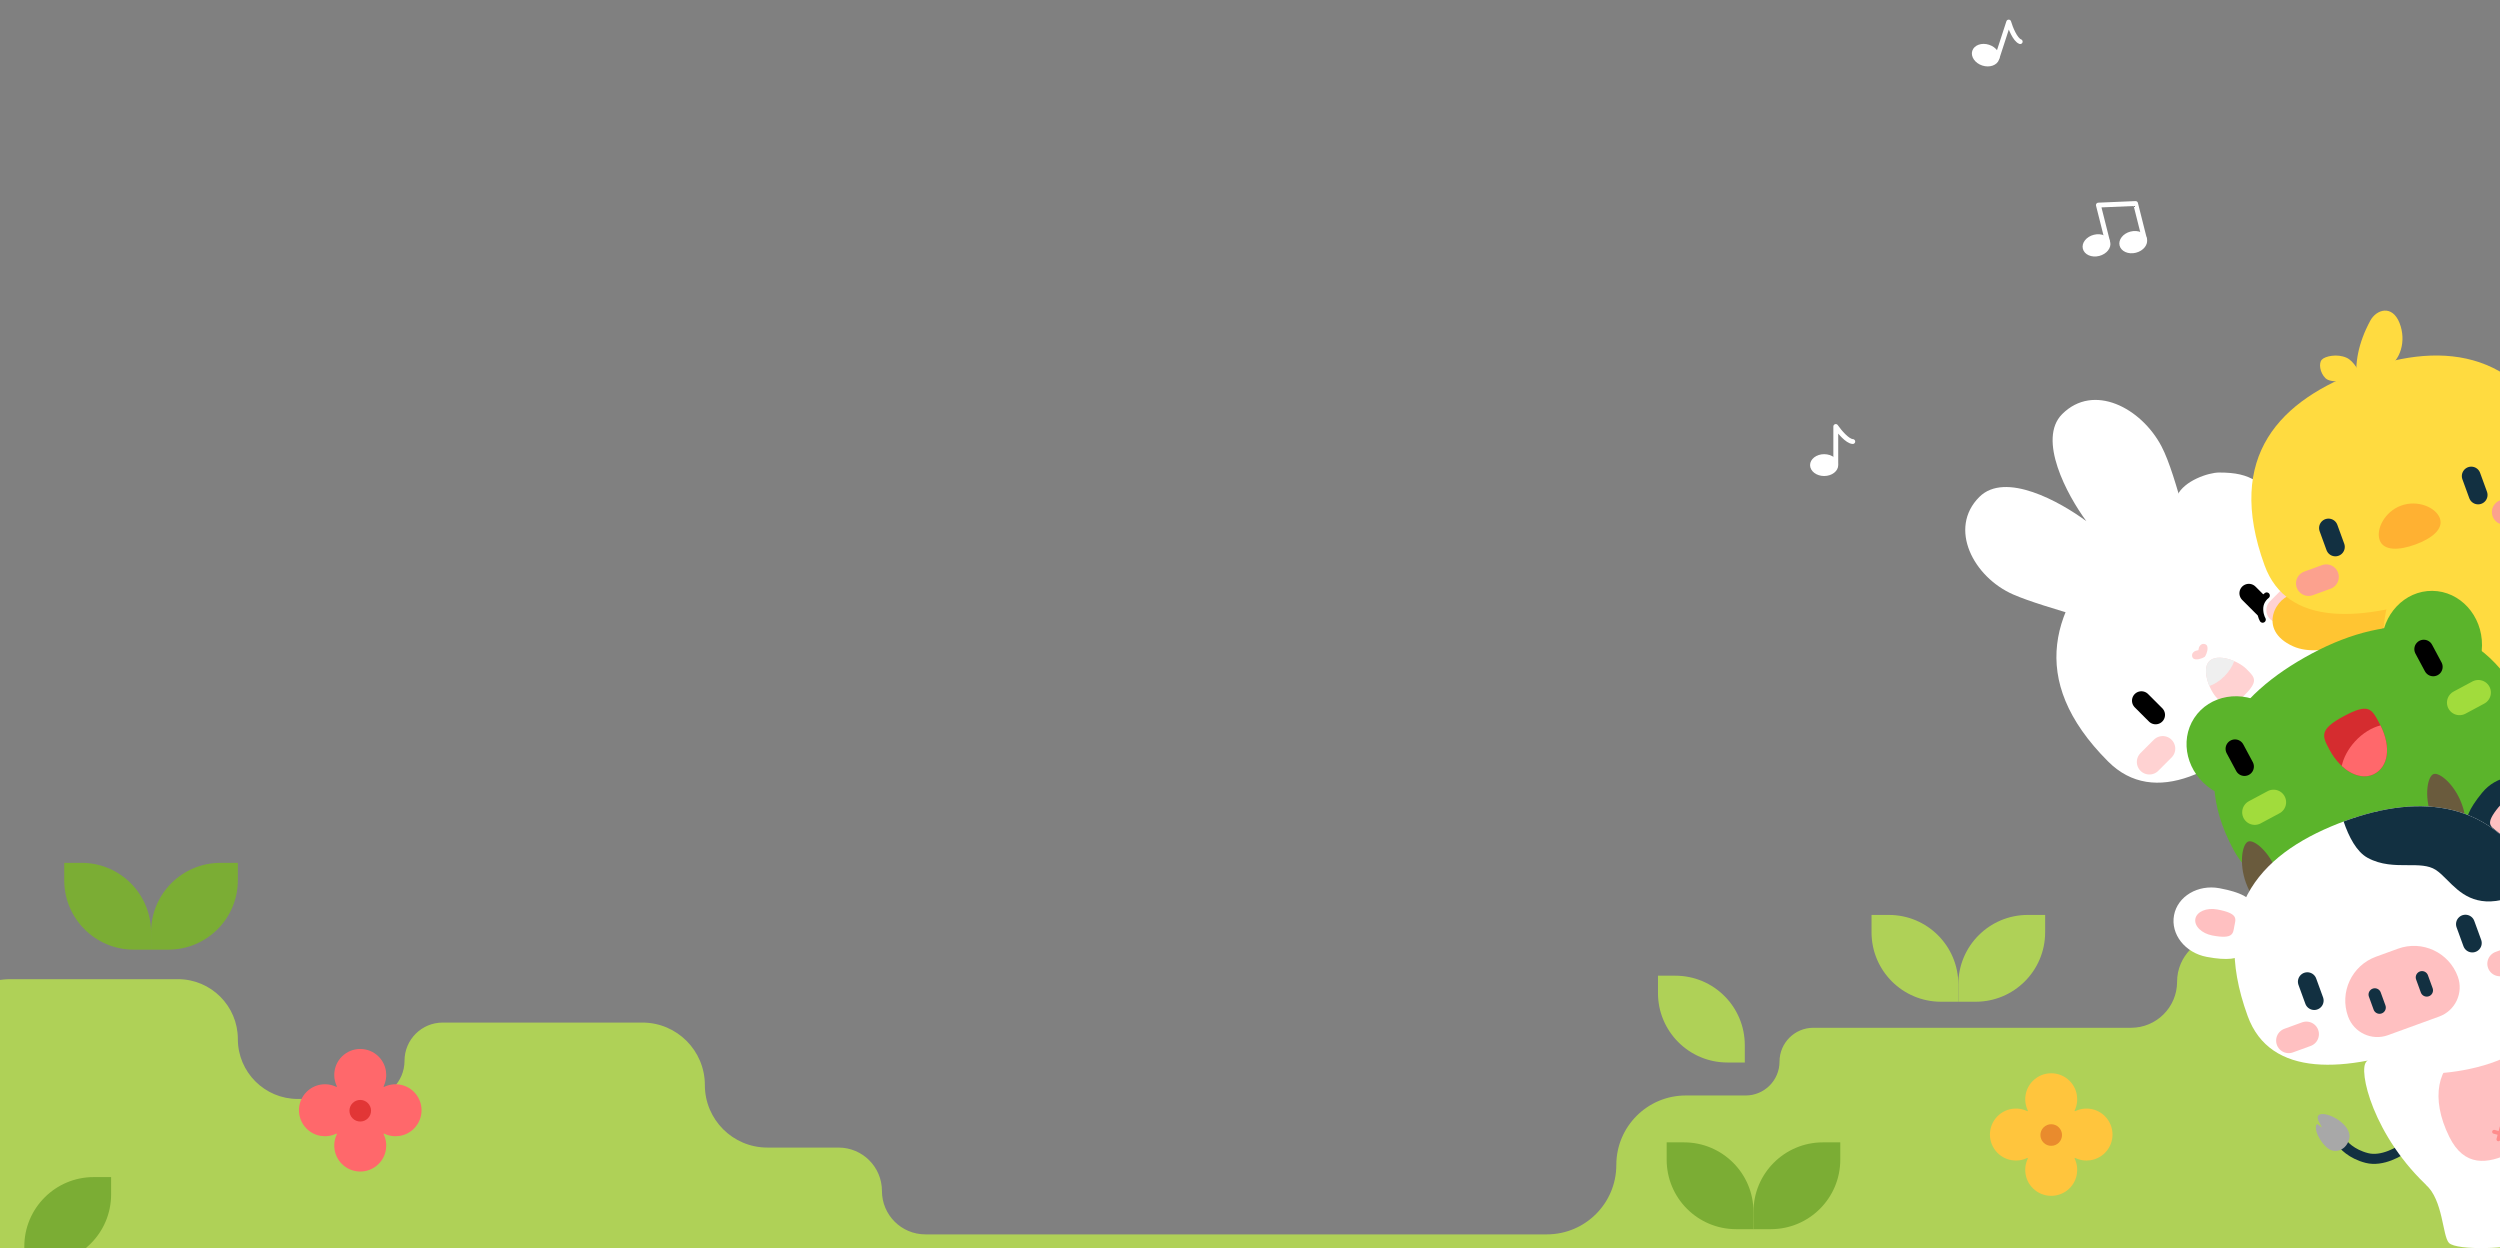 <svg width="1440" height="719" viewBox="0 0 1440 719" fill="none" xmlns="http://www.w3.org/2000/svg">
<rect x="0" y="0" width="1440" height="719" fill="#808080" stroke="none"/>
<g clip-path="url(#clip0_1966_1671)">
<path fill-rule="evenodd" clip-rule="evenodd" d="M1254 565.5C1254 550.864 1265.86 539 1280.5 539H1359.5C1374.69 539 1387 551.312 1387 566.5V566.5C1387 581.688 1399.31 594 1414.5 594H1509C1531.09 594 1549 611.909 1549 634V698C1549 720.091 1531.09 738 1509 738H1429C1406.91 738 1389 755.909 1389 778V826.5C1389 833.956 1382.96 840 1375.5 840V840C1368.04 840 1362 833.956 1362 826.5V816C1362 802.745 1351.25 792 1338 792H1271.5C1261.84 792 1254 784.165 1254 774.5V774.5C1254 764.835 1246.16 757 1236.5 757H1197C1174.91 757 1157 774.909 1157 797V847.5C1157 854.404 1151.4 860 1144.5 860V860C1137.6 860 1132 854.404 1132 847.5V818C1132 795.909 1114.09 778 1092 778H975.5C966.94 778 960 784.94 960 793.5V793.5C960 802.06 953.06 809 944.5 809H685C675.059 809 667 817.059 667 827V832.5C667 839.404 661.404 845 654.5 845V845C647.596 845 642 839.404 642 832.5V818.5C642 803.864 630.136 792 615.5 792H535C516.775 792 502 806.775 502 825V845.5C502 852.404 496.404 858 489.5 858V858C482.596 858 477 852.404 477 845.5V811.5C477 791.894 461.106 776 441.5 776H425C414.507 776 406 784.507 406 795V795C406 805.493 397.493 814 387 814H253.5C242.178 814 233 804.822 233 793.5V793.5C233 782.178 223.822 773 212.5 773H125C102.909 773 85 790.909 85 813V847.5C85 854.404 79.404 860 72.5 860V860C65.596 860 60 854.404 60 847.5V792C60 769.909 42.091 752 20 752H6C-16.091 752 -34 734.091 -34 712V604C-34 581.909 -16.091 564 6 564H102.5C121.554 564 137 579.446 137 598.5V598.5C137 617.554 152.446 633 171.5 633H211C223.15 633 233 623.15 233 611V611C233 598.85 242.85 589 255 589H370C389.882 589 406 605.118 406 625V625C406 644.882 422.118 661 442 661H483C496.807 661 508 672.193 508 686V686C508 699.807 519.193 711 533 711H648H658H891C913.091 711 931 693.091 931 671V671C931 648.909 948.909 631 971 631H1005.5C1016.27 631 1025 622.27 1025 611.5V611.5C1025 600.73 1033.73 592 1044.5 592H1227.5C1242.14 592 1254 580.136 1254 565.5V565.5Z" fill="#AFD157"/>
<path d="M1078 527H1088C1110.09 527 1128 544.909 1128 567V577H1118C1095.91 577 1078 559.091 1078 537V527Z" fill="#AFD157"/>
<path d="M1178 527H1168C1145.91 527 1128 544.909 1128 567V577H1138C1160.09 577 1178 559.091 1178 537V527Z" fill="#AFD157"/>
<path d="M960 658H970C992.091 658 1010 675.909 1010 698V708H1000C977.909 708 960 690.091 960 668V658Z" fill="#7BAD34"/>
<path d="M1060 658H1050C1027.91 658 1010 675.909 1010 698V708H1020C1042.09 708 1060 690.091 1060 668V658Z" fill="#7BAD34"/>
<path d="M1372 611H1382C1404.09 611 1422 628.909 1422 651V661H1412C1389.91 661 1372 643.091 1372 621V611Z" fill="#7BAD34"/>
<path d="M64 678H54C31.909 678 14 695.909 14 718V728H24C46.091 728 64 710.091 64 688V678Z" fill="#7BAD34"/>
<path d="M37 497H47C69.091 497 87 514.909 87 537V547H77C54.909 547 37 529.091 37 507V497Z" fill="#7BAD34"/>
<path d="M137 497H127C104.909 497 87 514.909 87 537V547H97C119.091 547 137 529.091 137 507V497Z" fill="#7BAD34"/>
<path d="M955 562H965C987.091 562 1005 579.909 1005 602V612H995C972.909 612 955 594.091 955 572V562Z" fill="#AFD157"/>
<path fill-rule="evenodd" clip-rule="evenodd" d="M218.085 608.582C212.241 602.738 202.766 602.738 196.921 608.582C192.297 613.207 191.332 620.105 194.026 625.679C194.128 625.89 193.89 626.128 193.679 626.026C188.106 623.332 181.207 624.297 176.583 628.922C170.739 634.766 170.739 644.241 176.583 650.086C181.207 654.71 188.105 655.675 193.679 652.981C193.89 652.879 194.128 653.118 194.026 653.328C191.332 658.902 192.297 665.8 196.921 670.425C202.766 676.269 212.241 676.269 218.085 670.425C222.71 665.8 223.675 658.902 220.981 653.328C220.879 653.118 221.117 652.879 221.328 652.981C226.901 655.675 233.799 654.71 238.424 650.086C244.268 644.241 244.268 634.766 238.424 628.922C233.799 624.297 226.901 623.332 221.328 626.026C221.117 626.128 220.879 625.89 220.981 625.679C223.675 620.105 222.71 613.207 218.085 608.582Z" fill="#FF686B"/>
<circle cx="207.501" cy="639.778" r="6.219" transform="rotate(45 207.501 639.778)" fill="#E23636"/>
<path fill-rule="evenodd" clip-rule="evenodd" d="M1192.09 622.582C1186.24 616.738 1176.77 616.738 1170.92 622.582C1166.3 627.207 1165.33 634.105 1168.03 639.679C1168.13 639.89 1167.89 640.128 1167.68 640.026C1162.11 637.332 1155.21 638.297 1150.58 642.922C1144.74 648.766 1144.74 658.241 1150.58 664.086C1155.21 668.71 1162.11 669.675 1167.68 666.981C1167.89 666.879 1168.13 667.118 1168.03 667.328C1165.33 672.902 1166.3 679.8 1170.92 684.425C1176.77 690.269 1186.24 690.269 1192.09 684.425C1196.71 679.8 1197.68 672.902 1194.98 667.328C1194.88 667.118 1195.12 666.879 1195.33 666.981C1200.9 669.675 1207.8 668.71 1212.42 664.086C1218.27 658.241 1218.27 648.766 1212.42 642.922C1207.8 638.297 1200.9 637.332 1195.33 640.026C1195.12 640.128 1194.88 639.89 1194.98 639.679C1197.68 634.105 1196.71 627.207 1192.09 622.582Z" fill="#FFC53D"/>
<circle cx="1181.5" cy="653.778" r="6.219" transform="rotate(45 1181.5 653.778)" fill="#E98B2D"/>
</g>
<g clip-path="url(#clip1_1966_1671)">
<g clip-path="url(#clip2_1966_1671)">
<path d="M1294.56 484.871C1281.16 471.832 1279.55 444.4 1280.41 432.314C1281.3 431.431 1283.85 429.748 1287.01 430.081C1290.96 430.496 1313.91 468.015 1317.8 477.209C1321.7 486.404 1311.3 501.169 1294.56 484.871Z" fill="#EFEFEF"/>
<path d="M1355.36 512.282C1350.19 514.451 1326.63 498.039 1317.41 487.367L1358.26 457.759C1367.06 465.109 1383.58 481.525 1383.11 484.531C1382.52 488.289 1361.82 509.572 1355.36 512.282Z" fill="#EFEFEF"/>
<path d="M1330.47 492.904C1312.22 496.578 1281.55 436.27 1286.53 419.831C1291.51 403.392 1309.8 386.84 1322.31 384.051C1334.82 381.262 1399.91 408.537 1396.41 426.967C1392.91 445.397 1348.73 489.231 1330.47 492.904Z" fill="white"/>
<path d="M1415.27 452.371C1417.44 447.204 1401.03 423.65 1390.36 414.425L1360.75 455.28C1368.1 464.077 1384.52 480.591 1387.52 480.122C1391.28 479.536 1412.56 458.831 1415.27 452.371Z" fill="white"/>
<path d="M1393.11 386.314C1380.13 372.871 1349.03 374.921 1335.1 377.626C1333.97 378.76 1331.68 381.917 1331.61 385.477C1331.53 389.927 1371.12 410.806 1381.06 413.949C1391.01 417.093 1409.35 403.116 1393.11 386.314Z" fill="white"/>
<path d="M1319.83 472.589C1333.47 486.231 1348.43 477.83 1362.83 463.426C1377.24 449.021 1385.64 434.067 1372 420.425C1354.06 402.491 1332.23 404.017 1317.83 418.421C1303.42 432.826 1301.9 454.655 1319.83 472.589Z" fill="#F4F4F4"/>
<path d="M1353.85 456.046C1353.74 456.152 1353.62 456.236 1353.48 456.294C1353.35 456.352 1353.2 456.382 1353.05 456.383L1345.93 456.362C1345.64 456.341 1345.38 456.214 1345.19 456.006C1344.99 455.799 1344.89 455.526 1344.89 455.242C1344.89 454.959 1345 454.685 1345.19 454.477C1345.38 454.268 1345.65 454.14 1345.93 454.117L1353.03 454.09C1353.17 454.089 1353.32 454.117 1353.46 454.174C1353.6 454.23 1353.72 454.313 1353.83 454.418C1353.93 454.523 1354.01 454.647 1354.07 454.784C1354.13 454.922 1354.15 455.069 1354.15 455.218C1354.16 455.369 1354.14 455.52 1354.08 455.663C1354.03 455.805 1353.95 455.936 1353.85 456.046Z" fill="#FFD2D2"/>
<path d="M1350.33 459.561C1350.23 459.666 1350.11 459.749 1349.97 459.806C1349.83 459.863 1349.69 459.893 1349.54 459.894C1349.39 459.894 1349.25 459.866 1349.11 459.809C1348.97 459.753 1348.85 459.67 1348.74 459.565C1348.64 459.461 1348.56 459.337 1348.5 459.2C1348.44 459.063 1348.42 458.917 1348.42 458.769L1348.42 451.719C1348.42 451.571 1348.44 451.424 1348.5 451.288C1348.56 451.151 1348.64 451.027 1348.74 450.922C1348.85 450.818 1348.97 450.735 1349.11 450.678C1349.25 450.622 1349.39 450.593 1349.54 450.594C1349.84 450.595 1350.12 450.713 1350.33 450.922C1350.54 451.131 1350.66 451.415 1350.66 451.711L1350.66 458.777C1350.66 459.071 1350.54 459.352 1350.33 459.561V459.561Z" fill="#FFD2D2"/>
<path d="M1244.98 257.001C1254.15 274.354 1262.6 317.837 1269.75 332.399L1234.72 367.431C1220.16 360.279 1178.03 350.482 1159.58 342.407C1136.7 332.391 1122.01 304.324 1140.08 286.257C1154.99 271.34 1186.62 288.985 1201.77 300.215C1190.54 285.062 1173.41 252.929 1187.81 238.523C1205.88 220.456 1233.31 234.919 1244.98 257.001Z" fill="white"/>
<path d="M1214.27 438.624C1240.96 465.315 1279.08 444.897 1314.65 409.324C1350.23 373.751 1369.35 344.503 1321.98 297.131C1302.18 277.335 1297.12 272.179 1278.22 272.179C1272.08 272.179 1257.97 276.88 1254 285.559C1251.83 293.876 1232.81 297.854 1218 312.667C1182.42 348.24 1166.59 390.945 1214.27 438.624Z" fill="white"/>
<path d="M1295.33 341.709L1303.51 349.892" stroke="black" stroke-width="10.849" stroke-linecap="round"/>
<path d="M1233.45 403.592L1241.63 411.775" stroke="black" stroke-width="10.849" stroke-linecap="round"/>
<path d="M1320.32 343.76L1312.65 351.431" stroke="white" stroke-width="21.697" stroke-linecap="round"/>
<path d="M1305.61 343.035C1304.51 343.814 1302.23 346.21 1301.88 349.566C1301.53 352.921 1302.67 355.843 1303.29 356.884" stroke="black" stroke-width="3.616" stroke-linecap="round"/>
<path d="M1320.32 343.76L1312.65 351.431" stroke="#FFD2D2" stroke-width="14.465" stroke-linecap="round"/>
<path d="M1245.72 431.207L1238.05 438.878" stroke="#FFD2D2" stroke-width="14.465" stroke-linecap="round"/>
<path d="M1277.15 402.291C1281.76 406.899 1284.08 409.216 1292.51 400.778C1300.95 392.34 1299.05 390.435 1294.03 385.414C1289.01 380.394 1277.23 376.173 1272.57 380.833C1267.91 385.493 1272.54 397.682 1277.15 402.291Z" fill="#FFD2D2"/>
<path fill-rule="evenodd" clip-rule="evenodd" d="M1286.93 380.809C1281.68 378.532 1275.61 377.792 1272.57 380.833C1269.57 383.832 1270.42 389.949 1272.63 395.158C1275.6 394.079 1278.61 392.175 1281.26 389.526C1283.94 386.851 1285.85 383.806 1286.93 380.809Z" fill="#EFEFEF"/>
<path d="M1267.5 371.583C1266.5 372.587 1266.46 373.465 1266.25 374.511C1265.2 374.72 1264.32 374.762 1263.32 375.766C1262.07 377.02 1262.65 379.064 1263.74 379.531C1265.2 380.158 1267.78 379.671 1270.01 378.277C1271.41 376.046 1271.9 373.467 1271.27 372.002C1270.8 370.915 1268.76 370.328 1267.5 371.583Z" fill="#FFD2D2"/>
</g>
<g clip-path="url(#clip3_1966_1671)">
<path d="M1320.85 372.283C1337.9 379.937 1366.01 366.481 1377.94 358.796C1378.57 357.322 1379.52 353.541 1378.26 350.211C1376.69 346.048 1332.17 341.371 1321.77 342.148C1311.37 342.925 1299.53 362.714 1320.85 372.283Z" fill="#FFC532"/>
<path d="M1402.74 452.198C1397.14 451.98 1382.73 427.151 1378.88 413.581L1428.42 404.012C1433.28 414.392 1441.31 436.249 1439.62 438.775C1437.5 441.933 1409.74 452.471 1402.74 452.198Z" fill="#FFC532"/>
<path d="M1388.37 424.117C1370.27 419.731 1367.97 352.114 1379.43 339.321C1390.89 326.527 1414.46 319.255 1426.98 322.014C1439.5 324.774 1486.96 376.999 1476 392.224C1465.04 407.448 1406.47 428.503 1388.37 424.117Z" fill="#FFDB40"/>
<path d="M1482.36 423.219C1486.51 419.452 1481.59 391.169 1475.81 378.299L1431.71 402.812C1434.66 413.892 1442.56 435.796 1445.48 436.642C1449.13 437.699 1477.17 427.928 1482.36 423.219Z" fill="#FFDB40"/>
<path d="M1490.19 353.985C1484.1 336.313 1455.05 325.027 1441.28 321.594C1439.78 322.142 1436.37 324.038 1434.8 327.235C1432.85 331.232 1459.9 366.885 1467.59 373.938C1475.28 380.991 1497.8 376.075 1490.19 353.985Z" fill="#FFDB40"/>
<path d="M1425.13 400.589C1424.99 400.641 1424.85 400.665 1424.7 400.659C1424.55 400.654 1424.4 400.619 1424.27 400.557L1417.82 397.527C1417.57 397.388 1417.39 397.162 1417.3 396.892C1417.21 396.623 1417.23 396.331 1417.35 396.074C1417.47 395.817 1417.69 395.615 1417.95 395.508C1418.21 395.4 1418.51 395.396 1418.77 395.495L1425.21 398.468C1425.35 398.53 1425.47 398.618 1425.57 398.727C1425.67 398.836 1425.75 398.964 1425.8 399.103C1425.85 399.243 1425.87 399.391 1425.87 399.539C1425.86 399.687 1425.82 399.832 1425.76 399.967C1425.7 400.107 1425.62 400.234 1425.51 400.341C1425.4 400.448 1425.27 400.533 1425.13 400.589Z" fill="#FFB132"/>
<path d="M1420.46 402.289C1420.32 402.34 1420.18 402.364 1420.03 402.358C1419.88 402.352 1419.74 402.318 1419.6 402.256C1419.47 402.194 1419.35 402.106 1419.25 401.997C1419.15 401.888 1419.07 401.761 1419.02 401.622C1418.97 401.483 1418.95 401.335 1418.95 401.187C1418.96 401.04 1419 400.895 1419.06 400.761L1422.04 394.371C1422.1 394.237 1422.19 394.116 1422.3 394.016C1422.41 393.916 1422.53 393.839 1422.67 393.788C1422.81 393.737 1422.96 393.715 1423.11 393.722C1423.26 393.728 1423.4 393.764 1423.53 393.827C1423.8 393.953 1424.01 394.18 1424.11 394.458C1424.21 394.736 1424.2 395.043 1424.07 395.312L1421.09 401.716C1420.96 401.981 1420.74 402.187 1420.46 402.289V402.289Z" fill="#FFB132"/>
<path d="M1304.39 325.627C1317.3 361.098 1360.48 358.703 1407.75 341.497C1455.02 324.29 1489.92 298.267 1477.01 262.797C1455 202.316 1408.27 195.841 1361 213.047C1313.72 230.253 1281.33 262.266 1304.39 325.627Z" fill="#FFDB40"/>
<path d="M1452.74 291.258L1442.55 294.968" stroke="#FCA18E" stroke-width="14.465" stroke-linecap="round"/>
<path d="M1339.92 332.32L1329.73 336.03" stroke="#FCA18E" stroke-width="14.465" stroke-linecap="round"/>
<path d="M1423.44 274.213L1427.4 285.087" stroke="#123041" stroke-width="10.849" stroke-linecap="round"/>
<path d="M1341.21 304.143L1345.17 315.017" stroke="#123041" stroke-width="10.849" stroke-linecap="round"/>
<path d="M1370.69 311.117C1372.94 317.31 1381.66 317.128 1391.23 313.644C1400.8 310.161 1407.6 304.695 1405.35 298.501C1403.09 292.308 1392.64 287.733 1383.07 291.216C1373.5 294.7 1368.43 304.924 1370.69 311.117Z" fill="#FFB132"/>
<path d="M1365.28 184.722C1358.29 197.617 1356.1 210.026 1357.75 219.996L1375.19 211.458C1382.37 207.942 1386.32 196.531 1382.1 185.963C1377.88 175.394 1368.83 178.165 1365.28 184.722Z" fill="#FFDB40"/>
<path d="M1351.6 206.056C1355.95 208.022 1359.25 214.557 1360.35 217.579C1353.92 219.267 1342.79 221.153 1339.47 217.852C1336.15 214.551 1335.52 209.176 1337.37 207.167C1339.21 205.158 1346.16 203.598 1351.6 206.056Z" fill="#FFDB40"/>
</g>
<g clip-path="url(#clip4_1966_1671)">
<ellipse cx="28.908" cy="31.155" rx="28.908" ry="31.155" transform="matrix(-1 -0.009 -0.009 1 1429.92 340.593)" fill="#5BB42B"/>
<ellipse cx="1289.64" cy="430.082" rx="28.909" ry="31.154" transform="matrix(0.547 -0.837 0.837 0.547 224.53 1274.81)" fill="#5BB42B"/>
<path d="M1346.07 560.856C1336.97 544.533 1347.93 515.359 1354.55 502.812C1355.96 502.055 1359.65 500.781 1363.07 501.746C1367.36 502.951 1375.89 546.888 1376.02 557.319C1376.15 567.751 1357.46 581.26 1346.07 560.856Z" fill="#4B9B3A"/>
<path d="M1404.8 600.161C1399.23 600.741 1381.43 578.214 1375.69 565.329L1423.37 548.813C1429.66 558.394 1440.72 578.888 1439.4 581.63C1437.75 585.057 1411.77 599.436 1404.8 600.161Z" fill="#4B9B3A"/>
<path d="M1386.59 574.408C1368.06 572.64 1356.16 506.039 1365.69 491.745C1375.21 477.451 1397.51 466.901 1410.29 467.852C1423.07 468.804 1477.48 513.749 1468.79 530.377C1460.11 547.006 1405.13 576.175 1386.59 574.408Z" fill="#5BB42B"/>
<path d="M1479.49 560.153C1483.06 555.834 1474.17 528.538 1466.63 516.62L1426.46 547.156C1430.95 557.704 1441.89 578.262 1444.9 578.684C1448.66 579.21 1475.03 565.551 1479.49 560.153Z" fill="#5BB42B"/>
<path d="M1477.4 490.51C1468.86 473.884 1438.5 466.845 1424.39 465.403C1422.97 466.161 1419.87 468.522 1418.78 471.909C1417.41 476.143 1449.26 507.587 1457.87 513.475C1466.48 519.363 1488.08 511.293 1477.4 490.51Z" fill="#5BB42B"/>
<path d="M1380.75 549.006C1391.1 568.332 1408.14 565.176 1426.1 555.557C1444.06 545.938 1456.13 533.499 1445.78 514.173C1432.17 488.767 1409.91 482.184 1391.95 491.803C1373.99 501.422 1367.14 523.6 1380.75 549.006Z" fill="#A1DC3C"/>
<path d="M1419.63 545.892C1419.5 545.963 1419.36 546.007 1419.21 546.023C1419.07 546.039 1418.92 546.025 1418.77 545.983L1411.96 543.901C1411.69 543.799 1411.48 543.601 1411.36 543.347C1411.23 543.092 1411.21 542.801 1411.29 542.529C1411.37 542.258 1411.56 542.028 1411.8 541.884C1412.05 541.74 1412.34 541.694 1412.61 541.754L1419.41 543.781C1419.56 543.823 1419.69 543.893 1419.8 543.987C1419.92 544.08 1420.01 544.196 1420.08 544.326C1420.15 544.457 1420.2 544.6 1420.21 544.748C1420.23 544.896 1420.21 545.045 1420.17 545.187C1420.13 545.334 1420.06 545.472 1419.97 545.593C1419.88 545.714 1419.77 545.816 1419.63 545.892Z" fill="#5BB42B"/>
<path d="M1415.25 548.239C1415.12 548.309 1414.98 548.353 1414.83 548.369C1414.69 548.384 1414.54 548.37 1414.4 548.328C1414.26 548.286 1414.12 548.216 1414.01 548.122C1413.9 548.029 1413.8 547.914 1413.73 547.783C1413.66 547.653 1413.62 547.51 1413.6 547.363C1413.59 547.216 1413.6 547.067 1413.65 546.926L1415.69 540.177C1415.73 540.036 1415.8 539.904 1415.89 539.789C1415.99 539.675 1416.1 539.58 1416.23 539.51C1416.36 539.44 1416.51 539.397 1416.65 539.382C1416.8 539.368 1416.95 539.383 1417.09 539.426C1417.37 539.513 1417.61 539.708 1417.75 539.969C1417.89 540.23 1417.92 540.535 1417.84 540.819L1415.79 547.582C1415.7 547.863 1415.51 548.099 1415.25 548.239V548.239Z" fill="#5BB42B"/>
<path d="M1286.48 489.443C1304.5 523.069 1347.53 514.367 1392.58 490.238C1437.62 466.109 1468.98 434.96 1450.97 401.334C1425.09 353.03 1376.66 352.308 1331.62 376.437C1286.57 400.566 1258.56 437.313 1286.48 489.443Z" fill="#5BB42B"/>
<path d="M1396.08 373.908L1401.54 384.109" stroke="black" stroke-width="10.849" stroke-linecap="round"/>
<path d="M1287.35 431.324L1292.82 441.524" stroke="black" stroke-width="10.849" stroke-linecap="round"/>
<path d="M1427.52 398.908L1416.68 404.713" stroke="#A1DC3C" stroke-width="14.465" stroke-linecap="round"/>
<path d="M1309.57 462.087L1298.73 467.893" stroke="#A1DC3C" stroke-width="14.465" stroke-linecap="round"/>
<path d="M1341.74 431.775C1337.64 424.115 1335.58 420.264 1349.92 412.58C1364.27 404.896 1365.96 408.063 1370.43 416.407C1377.76 430.079 1375.6 441.489 1367.68 445.732C1359.76 449.976 1348.56 444.49 1341.74 431.775Z" fill="#D52C2F"/>
<path fill-rule="evenodd" clip-rule="evenodd" d="M1371.17 417.831C1377.6 430.866 1375.33 441.635 1367.68 445.73C1362.13 448.703 1354.97 446.901 1348.84 441.182C1349.87 436.454 1352.47 431.444 1356.5 427.051C1360.89 422.258 1366.16 419.093 1371.17 417.831Z" fill="#FF686B"/>
</g>
<g clip-path="url(#clip5_1966_1671)">
<path d="M1400.35 469.619C1404.48 480.96 1408.46 479.588 1413.34 477.812C1418.22 476.036 1422.15 474.529 1418.02 463.188C1413.89 451.847 1405.13 444.624 1401.71 445.869C1398.29 447.114 1396.22 458.279 1400.35 469.619Z" fill="#6A5B3D"/>
<path d="M1293.65 508.452C1297.78 519.792 1301.76 518.42 1306.64 516.644C1311.52 514.868 1315.45 513.361 1311.32 502.02C1307.19 490.679 1298.43 483.457 1295.01 484.701C1291.59 485.946 1289.52 497.111 1293.65 508.452Z" fill="#6A5B3D"/>
<path d="M1429.75 456.559C1413.61 476.224 1422.18 479.981 1430.76 487.028C1439.35 494.076 1445.03 501.346 1460.84 482.081C1468.87 472.3 1468.42 458.659 1459.84 451.611C1451.25 444.564 1437.78 446.779 1429.75 456.559Z" fill="#123041"/>
<path d="M1278.46 511.626C1303.47 516.313 1299.32 524.697 1297.28 535.614C1295.23 546.531 1295.55 555.753 1271.05 551.16C1258.62 548.829 1250.19 538.089 1252.24 527.172C1254.29 516.255 1266.03 509.294 1278.46 511.626Z" fill="white"/>
<path d="M1277.16 523.851C1289.63 526.187 1287.76 529.312 1286.98 533.454C1286.21 537.596 1286.56 541.139 1274.35 538.85C1268.15 537.688 1263.76 533.388 1264.53 529.246C1265.31 525.104 1270.96 522.689 1277.16 523.851Z" fill="#FFC0C1"/>
<path d="M1439.22 464.867C1431.17 474.668 1434.62 475.86 1437.87 478.535C1441.13 481.209 1443.13 484.152 1451.02 474.551C1455.02 469.676 1455.62 463.557 1452.36 460.883C1449.11 458.209 1443.22 459.993 1439.22 464.867Z" fill="#FFC0C1"/>
<path d="M1294.67 585.269C1307.58 620.739 1350.76 618.345 1398.03 601.138C1445.31 583.932 1480.21 557.909 1467.3 522.438C1445.28 461.957 1398.55 455.482 1351.28 472.689C1304.01 489.895 1271.61 521.908 1294.67 585.269Z" fill="white"/>
<path fill-rule="evenodd" clip-rule="evenodd" d="M1349.93 473.185C1352.92 482.06 1357.4 490.61 1363.68 494.063C1371.51 498.362 1379.65 498.35 1386.92 498.339C1393.13 498.33 1398.71 498.322 1402.92 501.006C1405.16 502.433 1407.31 504.586 1409.63 506.917C1416.8 514.108 1425.67 523.002 1444.21 517.547C1450.33 515.743 1455.84 511.932 1460.65 507.162C1436.72 460.97 1394.22 457.058 1351.28 472.689C1350.83 472.853 1350.38 473.018 1349.93 473.185Z" fill="#123041"/>
<path d="M1420.09 532.306L1424.05 543.18" stroke="#123041" stroke-width="10.849" stroke-linecap="round"/>
<path d="M1329.02 565.454L1332.98 576.328" stroke="#123041" stroke-width="10.849" stroke-linecap="round"/>
<path d="M1415.7 562.535C1410.62 548.572 1395.18 541.373 1381.22 546.455L1368.58 551.056C1354.61 556.138 1347.41 571.577 1352.5 585.54V585.54C1355.88 594.849 1366.18 599.648 1375.48 596.26L1404.98 585.525C1414.29 582.136 1419.09 571.844 1415.7 562.535V562.535Z" fill="#FFC0C1"/>
<path d="M1395.08 562.962L1397.8 570.438" stroke="#123041" stroke-width="7.232" stroke-linecap="round"/>
<path d="M1367.89 572.857L1370.61 580.333" stroke="#123041" stroke-width="7.232" stroke-linecap="round"/>
<path d="M1450.13 551.39L1439.93 555.1" stroke="#FFC0C1" stroke-width="14.465" stroke-linecap="round"/>
<path d="M1328.47 595.669L1318.28 599.379" stroke="#FFC0C1" stroke-width="14.465" stroke-linecap="round"/>
<path d="M1386.35 660.052C1382.36 663.311 1372.17 669.266 1363.32 667.012C1354.47 664.759 1349.6 659.543 1348.27 657.216" stroke="#123041" stroke-width="5.786"/>
<path d="M1353.23 655.574C1352.06 662.003 1344.93 665.676 1339.74 660.489C1333.49 654.232 1333.43 648.583 1334.36 647.652C1335.1 646.915 1336.77 649.479 1337.26 649.307C1337.75 649.136 1332.83 643.327 1336.14 641.971C1340.75 640.08 1354.65 647.778 1353.23 655.574Z" fill="#A8A8A8"/>
<path d="M1474.95 668.154C1473.54 661.833 1432.77 587.03 1425.81 584.981C1418.84 582.932 1365.64 604.202 1362.32 612.677C1359 621.151 1370.18 661.644 1406.34 690.213C1446.64 722.049 1476.36 674.475 1474.95 668.154Z" fill="white"/>
<path d="M1410.58 715.889C1406.78 711.771 1407.33 691.299 1397.2 682.258L1450.63 671.367C1456.15 681.415 1452.16 713.26 1450.63 715.889C1448.72 719.176 1414.92 720.59 1410.58 715.889Z" fill="white"/>
<path d="M1410.83 654.888C1419.4 672.171 1432.71 670.742 1446.58 663.859C1460.45 656.976 1469.64 647.245 1461.06 629.962C1449.79 607.242 1432.16 599.962 1418.29 606.845C1404.42 613.728 1399.55 632.169 1410.83 654.888Z" fill="#FFC0C1"/>
<path d="M1443.95 654.733C1443.83 654.808 1443.68 654.857 1443.54 654.877C1443.39 654.897 1443.24 654.889 1443.1 654.851L1436.22 652.987C1435.95 652.893 1435.73 652.702 1435.6 652.452C1435.47 652.202 1435.43 651.911 1435.51 651.637C1435.58 651.363 1435.76 651.127 1436 650.975C1436.24 650.824 1436.53 650.768 1436.81 650.82L1443.66 652.63C1443.81 652.667 1443.94 652.733 1444.06 652.823C1444.18 652.913 1444.28 653.025 1444.35 653.153C1444.43 653.282 1444.47 653.424 1444.49 653.571C1444.51 653.718 1444.5 653.868 1444.46 654.011C1444.43 654.159 1444.37 654.299 1444.28 654.423C1444.19 654.547 1444.08 654.652 1443.95 654.733Z" fill="#FF8D8D"/>
<path d="M1439.65 657.218C1439.52 657.292 1439.38 657.341 1439.24 657.361C1439.09 657.381 1438.94 657.372 1438.8 657.334C1438.65 657.296 1438.52 657.231 1438.4 657.141C1438.29 657.051 1438.19 656.939 1438.11 656.811C1438.04 656.683 1437.99 656.541 1437.97 656.395C1437.95 656.248 1437.96 656.099 1438 655.956L1439.83 649.146C1439.86 649.003 1439.93 648.869 1440.02 648.752C1440.11 648.634 1440.22 648.536 1440.35 648.462C1440.48 648.388 1440.62 648.34 1440.77 648.321C1440.91 648.302 1441.06 648.312 1441.2 648.351C1441.49 648.429 1441.73 648.616 1441.88 648.872C1442.03 649.129 1442.07 649.433 1441.99 649.719L1440.17 656.544C1440.09 656.828 1439.9 657.07 1439.65 657.218V657.218Z" fill="#FF8D8D"/>
</g>
<path d="M1459.81 595.149C1450.6 611.415 1419.97 617.215 1405.81 618.082C1404.43 617.268 1401.43 614.783 1400.47 611.354C1399.27 607.067 1432.38 576.944 1441.22 571.41C1450.07 565.877 1471.32 574.817 1459.81 595.149Z" fill="white"/>
</g>
<ellipse cx="1207.59" cy="141.333" rx="8.111" ry="6.293" transform="rotate(-14.11 1207.59 141.333)" fill="white"/>
<ellipse cx="1228.75" cy="139.475" rx="8.111" ry="6.293" transform="rotate(-14.11 1228.75 139.475)" fill="white"/>
<path d="M1235.33 138.11L1230.08 117.223L1208.67 118.132L1213.92 139.019" stroke="white" stroke-width="2.797" stroke-linecap="round" stroke-linejoin="round"/>
<ellipse cx="1050.71" cy="267.893" rx="8.111" ry="6.293" fill="white"/>
<path d="M1057.41 267.191V245.655C1059.37 248.498 1064.07 254.213 1067.2 254.325" stroke="white" stroke-width="2.797" stroke-linecap="round" stroke-linejoin="round"/>
<g clip-path="url(#clip6_1966_1671)">
<ellipse cx="1143.75" cy="31.768" rx="8.111" ry="6.293" transform="rotate(18.024 1143.75 31.768)" fill="white"/>
<path d="M1150.35 33.179L1157.01 12.699C1157.99 16.009 1160.69 22.898 1163.64 23.973" stroke="white" stroke-width="2.797" stroke-linecap="round" stroke-linejoin="round"/>
</g>
<defs>
<clipPath id="clip0_1966_1671">
<rect width="1440" height="222" fill="white" transform="translate(0 497)"/>
</clipPath>
<clipPath id="clip1_1966_1671">
<rect width="361" height="673.491" fill="white" transform="translate(1079 45.509)"/>
</clipPath>
<clipPath id="clip2_1966_1671">
<rect width="235.796" height="329.825" fill="white" transform="matrix(-0.707 0.707 0.707 0.707 1245.75 173.455)"/>
</clipPath>
<clipPath id="clip3_1966_1671">
<rect width="219.896" height="291.473" fill="white" transform="matrix(-0.94 0.342 0.342 0.94 1450.9 138.016)"/>
</clipPath>
<clipPath id="clip4_1966_1671">
<rect width="203.256" height="266.887" fill="white" transform="matrix(-0.882 0.472 0.472 0.881 1411.54 312.318)"/>
</clipPath>
<clipPath id="clip5_1966_1671">
<rect width="227.853" height="434.103" fill="white" transform="matrix(-0.94 0.342 0.342 0.94 1450.57 415.019)"/>
</clipPath>
<clipPath id="clip6_1966_1671">
<rect width="34.403" height="37.479" fill="white" transform="translate(1139.67) rotate(18.024)"/>
</clipPath>
</defs>
</svg>
